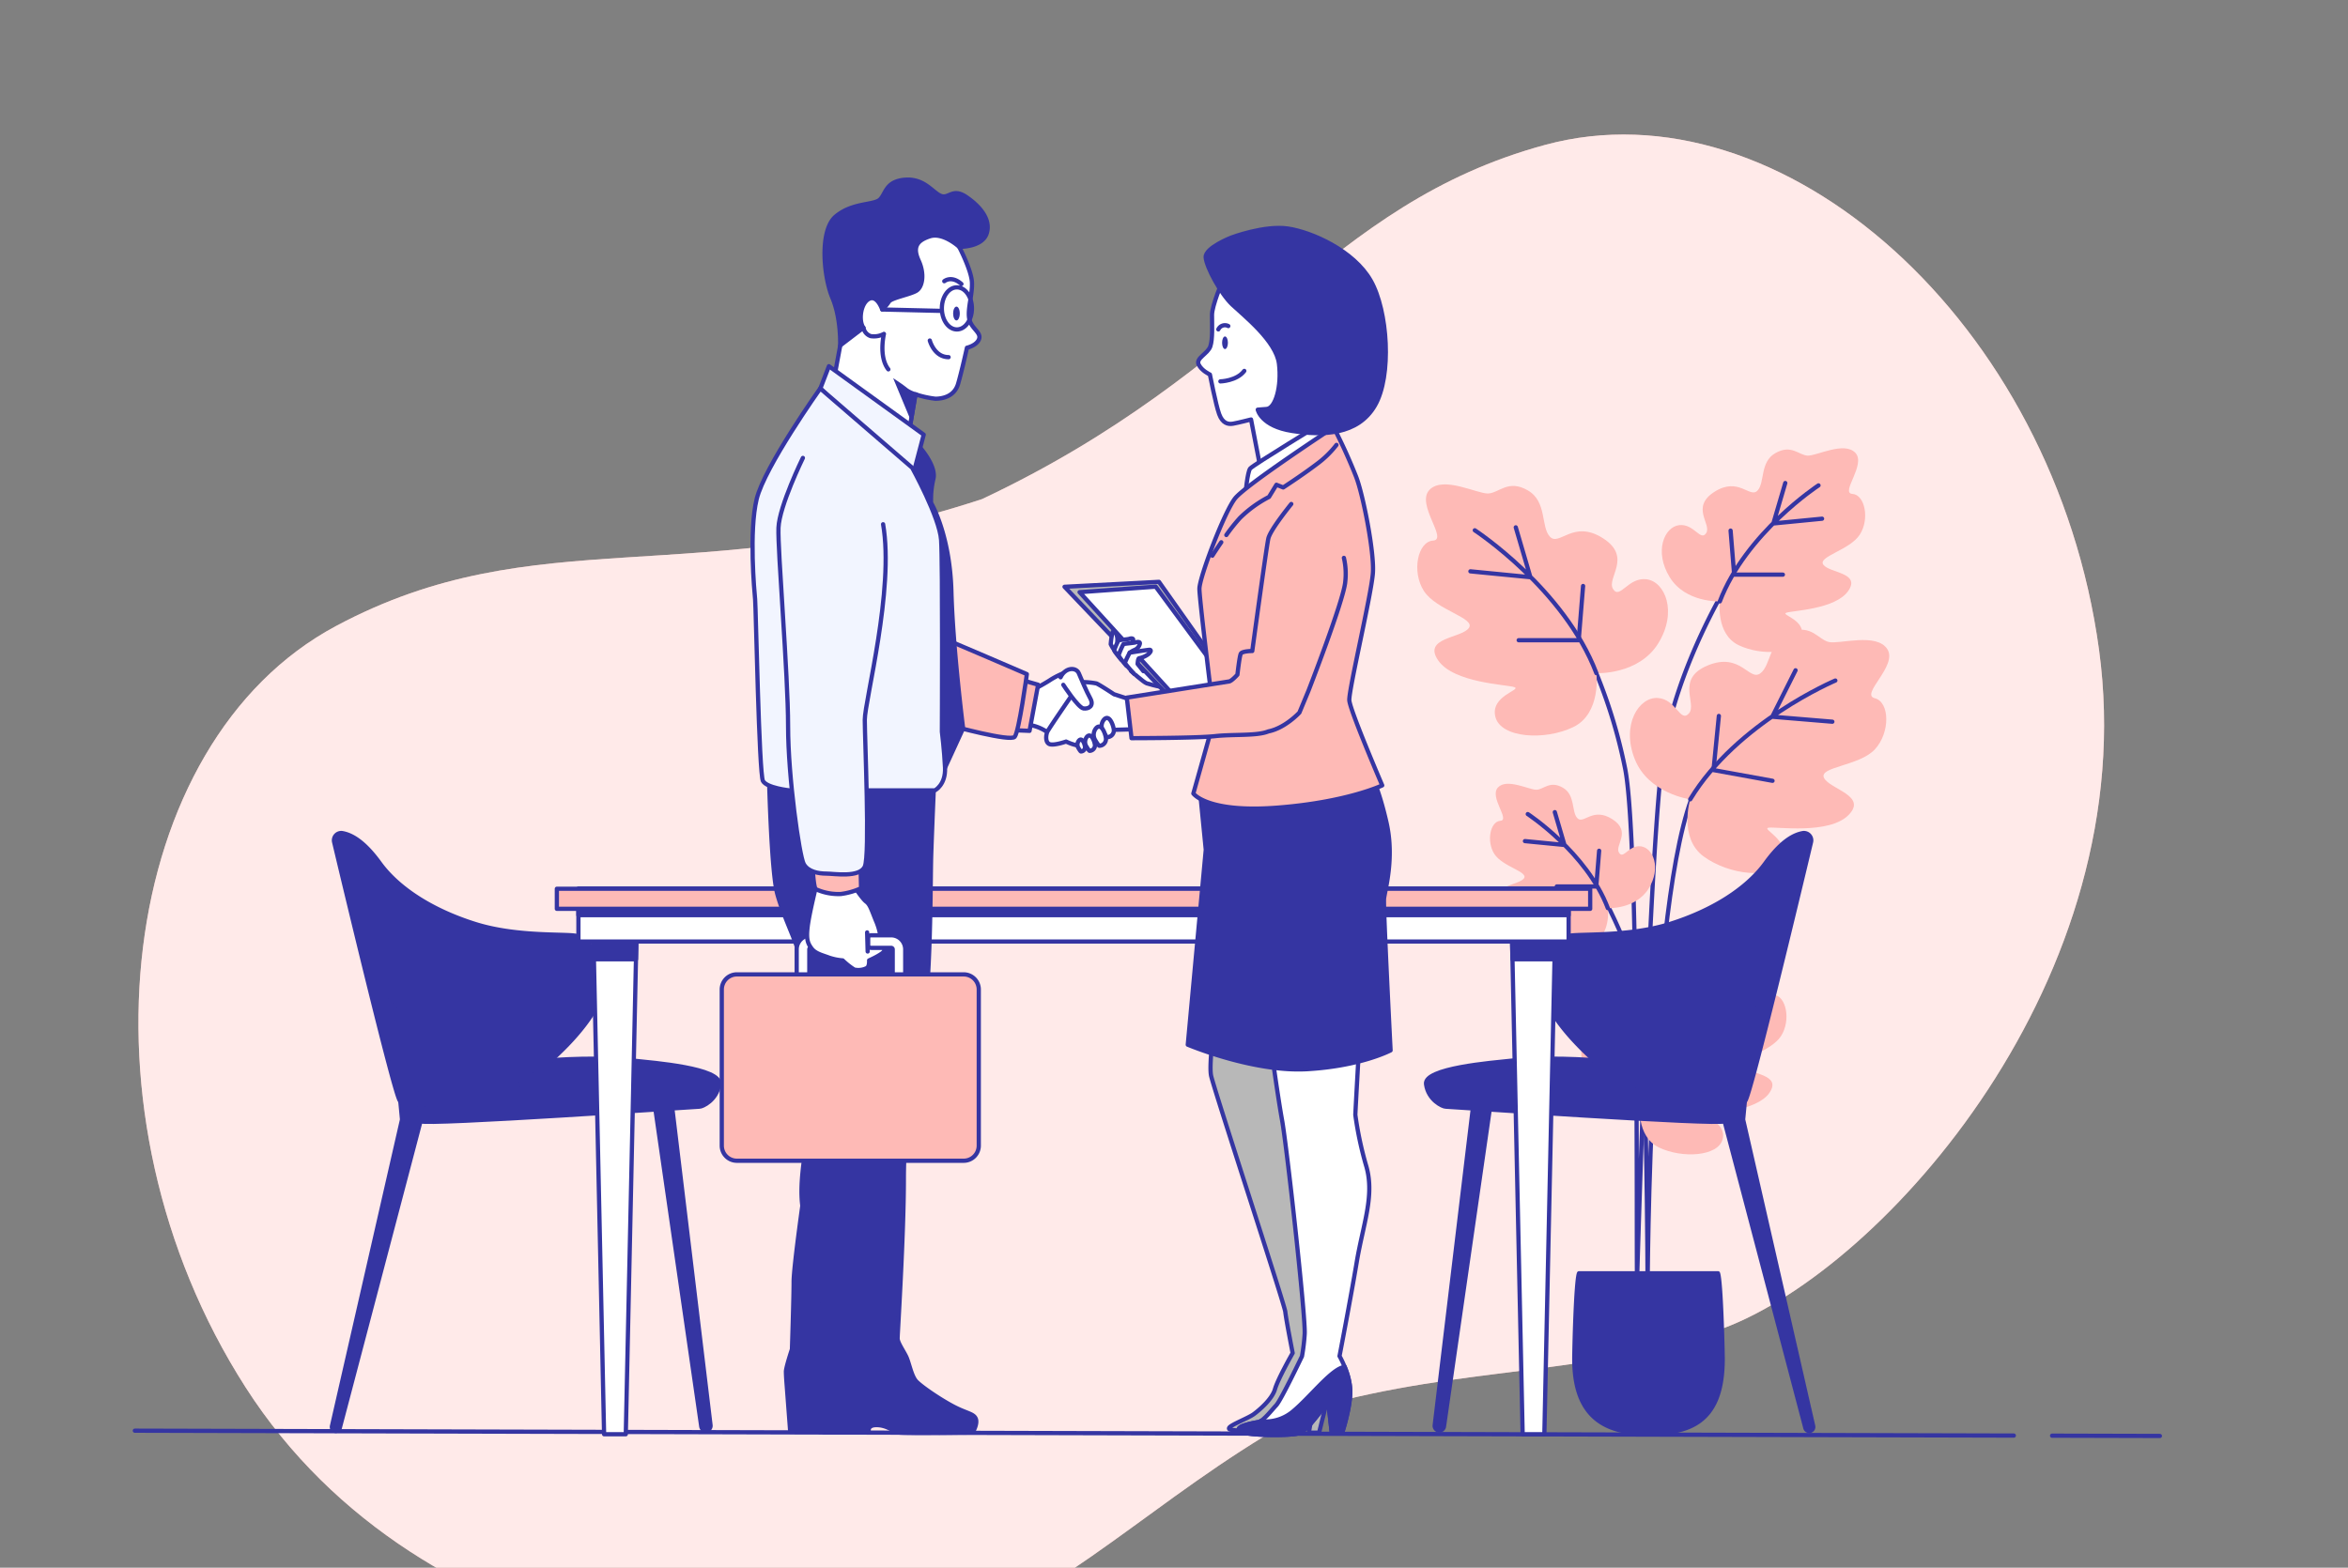 <svg width="554" height="370" fill="none" xmlns="http://www.w3.org/2000/svg"><rect width="100%" height="100%" fill="#808080" stroke="none"/><g clip-path="url(#clip0_101_994)"><path d="M364.545 34.202c-51.858 14.09-68.1 53.099-132.845 83.597-67.787 22.224-104.817 4.465-152.487 29.987-51.286 27.465-62.882 114.656-21.265 179.648 41.617 64.991 131.336 73.582 168.578 57.751 29.765-12.653 50.927-35.843 83.715-52.967 35.39-10.018 65.99-7.437 96.27-18.688 37.884-14.07 99.275-82.82 88.746-160.186-10.529-77.365-74.925-134.303-130.712-119.142z" fill="#FEBAB6"/><path opacity=".7" d="M364.545 34.202c-51.858 14.09-68.1 53.099-132.845 83.597-67.787 22.224-104.817 4.465-152.487 29.987-51.286 27.465-62.882 114.656-21.265 179.648 41.617 64.991 131.336 73.582 168.578 57.751 29.765-12.653 50.927-35.843 83.715-52.967 35.39-10.018 65.99-7.437 96.27-18.688 37.884-14.07 99.275-82.82 88.746-160.186-10.529-77.365-74.925-134.303-130.712-119.142z" fill="#fff"/><path d="M484.181 338.839l25.433.066m-477.8-1.243l443.333 1.155M374.504 204.98s8.236 13.195 11.686 25.952c2.445 9.073 2.556 73.823 2.556 73.823s.169-100.159 12.439-120.842" stroke="#3535A2" stroke-linecap="round" stroke-linejoin="round"/><path d="M407.744 137.64s-11.819 19.144-15.157 39.043c-3.339 19.898-6.338 125.896-6.338 125.896-.192-10.36.495-104.821-2.814-121.212a122.973 122.973 0 00-9.352-28.29" stroke="#3535A2" stroke-linecap="round" stroke-linejoin="round"/><path d="M376.661 158.878s9.942.467 14.581-7.015c4.639-7.481 1.596-14.622-2.77-15.148-4.365-.525-6.264 4.884-7.881 2.294-1.618-2.59 4.646-7.481-2.371-11.973-7.018-4.492-10.283 1.954-12.506-.348-2.223-2.301-.621-8.288-5.245-10.959-4.624-2.671-6.795.644-9.359.74-2.563.096-10.636-4.248-13.857-.829-3.221 3.419 4.484 11.707.864 11.951-3.619.244-5.097 7.319-2.149 11.899 2.947 4.581 12.409 6.387 10.563 8.777-1.847 2.39-10.888 2.22-7.21 7.585 3.679 5.365 16.192 5.698 17.994 6.327 1.803.629-5.761 2.027-4.483 7.03 1.277 5.002 11.67 5.624 18.355 2.405 6.685-3.219 5.474-12.736 5.474-12.736z" fill="#FEBAB6"/><path d="M347.971 125.156s21.119 13.831 28.69 33.722m-29.724-24.035l14.153 1.384-3.45-11.766" stroke="#3535A2" stroke-linecap="round" stroke-linejoin="round"/><path d="M358.327 151.101h14.16l1.035-12.802" stroke="#3535A2" stroke-linecap="round" stroke-linejoin="round"/><path d="M405.787 141.932s-8.074.378-11.819-5.69c-3.745-6.068-1.293-11.877 2.216-12.299 3.509-.422 5.075 3.966 6.389 1.857 1.315-2.109-3.767-6.068 1.928-9.716 5.695-3.648 8.347 1.584 10.157-.281 1.81-1.865.502-6.756 4.262-8.88 3.76-2.124 5.518.525 7.594.614 2.075.089 8.635-3.448 11.25-.666 2.614 2.782-3.642 9.502-.702 9.694 2.94.192 4.136 5.92 1.743 9.62-2.393 3.7-10.075 5.18-8.576 7.126 1.5 1.946 8.864 1.821 5.85 6.164-3.013 4.344-13.141 4.625-14.603 5.136-1.463.511 4.676 1.643 3.642 5.705-1.035 4.063-9.478 4.566-14.899 1.954-5.422-2.612-4.432-10.338-4.432-10.338z" fill="#FEBAB6"/><path d="M429.069 114.56s-17.137 11.225-23.283 27.38m24.125-19.522l-11.493 1.125 2.807-9.546" stroke="#3535A2" stroke-linecap="round" stroke-linejoin="round"/><path d="M420.663 135.62H409.17l-.842-10.39" stroke="#3535A2" stroke-linecap="round" stroke-linejoin="round"/><path d="M379.379 214.341s6.545.304 9.603-4.617 1.049-9.62-1.825-9.975c-2.873-.356-4.121 3.219-5.17 1.48-1.049-1.739 3.058-4.929-1.566-7.889s-6.774 1.288-8.236-.229c-1.463-1.517-.407-5.476-3.457-7.215-3.051-1.739-4.477.422-6.168.496-1.692.074-7.003-2.798-9.123-.541-2.12 2.257 2.955 7.704.569 7.867-2.386.162-3.353 4.817-1.418 7.836 1.935 3.019 8.177 4.211 6.958 5.78-1.219 1.568-7.172 1.48-4.742 4.995 2.43 3.515 10.659 3.751 11.818 4.166 1.16.414-3.796 1.332-2.954 4.632.842 3.301 7.682 3.7 12.084 1.584 4.403-2.117 3.627-8.37 3.627-8.37z" fill="#FEBAB6"/><path d="M360.469 192.134s13.909 9.109 18.895 22.2m-19.559-15.822l9.322.911-2.276-7.748" stroke="#3535A2" stroke-linecap="round" stroke-linejoin="round"/><path d="M367.309 209.221h9.322l.68-8.429" stroke="#3535A2" stroke-linecap="round" stroke-linejoin="round"/><path d="M386.936 260.391s-8.126.378-11.944-5.749c-3.819-6.128-1.301-11.974 2.275-12.403 3.575-.429 5.126 4.004 6.448 1.88 1.322-2.124-3.804-6.127 1.943-9.805s8.421 1.598 10.238-.289c1.817-1.887.509-6.808 4.306-8.969 3.797-2.16 5.562.533 7.66.622 2.098.089 8.709-3.478 11.346-.681 2.637 2.797-3.693 9.583-.739 9.783 2.955.2 4.167 5.994 1.759 9.738-2.409 3.745-10.165 5.24-8.65 7.193 1.514 1.954 8.915 1.835 5.909 6.209-3.006 4.373-13.296 4.662-14.729 5.18-1.433.518 4.713 1.65 3.693 5.75-1.019 4.099-9.558 4.602-15.031 1.968-5.474-2.634-4.484-10.427-4.484-10.427z" fill="#FEBAB6"/><path d="M410.425 232.774s-17.292 11.322-23.489 27.617m24.339-19.683l-11.59 1.132 2.822-9.628" stroke="#3535A2" stroke-linecap="round" stroke-linejoin="round"/><path d="M401.945 254.02h-11.597l-.849-10.478" stroke="#3535A2" stroke-linecap="round" stroke-linejoin="round"/><path d="M398.799 188.656s-9.869-1.332-13.097-9.517c-3.228-8.184 1.049-14.674 5.429-14.407 4.381.266 5.289 5.92 7.343 3.663 2.053-2.257-3.228-8.185 4.476-11.352 7.704-3.167 9.765 3.767 12.365 1.894 2.601-1.872 2.098-8.066 7.129-9.834 5.03-1.769 6.566 1.85 9.07 2.42 2.504.569 11.228-2.272 13.784 1.672 2.556 3.944-6.508 10.708-2.955 11.596 3.553.888 3.694 8.14 0 12.091-3.693 3.952-13.347 4.063-11.959 6.742 1.389 2.679 10.342 4.159 5.74 8.761-4.602 4.603-16.99 2.701-18.836 2.96-1.847.259 5.311 3.027 3.161 7.719-2.149 4.691-12.491 3.441-18.467-.918-5.975-4.359-3.183-13.49-3.183-13.49z" fill="#FEBAB6"/><path d="M433.043 160.617s-23.245 9.82-34.244 28.039m33.535-18.323l-14.175-1.176 5.496-10.96" stroke="#3535A2" stroke-linecap="round" stroke-linejoin="round"/><path d="M418.218 184.282l-13.924-2.531 1.264-12.779" stroke="#3535A2" stroke-linecap="round" stroke-linejoin="round"/><path d="M372.561 300.514c-.738 1.902-1.115 18.086-1.115 20.232 0 14.237 7.837 17.538 17.506 17.538s17.507-2.538 17.507-17.538c0-2.146-.407-18.33-1.108-20.232h-32.79zm-218.239-40.907l11.139 77.049a1.106 1.106 0 001.546.85 1.107 1.107 0 00.641-1.139l-9.167-76.027-4.159-.733z" fill="#3535A2" stroke="#3535A2" stroke-linecap="round" stroke-linejoin="round"/><path d="M126.792 250.513s11.974-1.332 22.795-.171c4.551.489 20.602 1.747 20.085 5.528-.517 3.782-3.937 5.321-4.624 5.321-.687 0-64.789 4.44-65.816 3.433-1.026-1.006-2.053-3.433-1.373-4.81.68-1.376 28.933-9.301 28.933-9.301z" fill="#3535A2" stroke="#3535A2" stroke-linecap="round" stroke-linejoin="round"/><path d="M80.773 196.626a1.714 1.714 0 00-1.532.544 1.723 1.723 0 00-.396 1.579c2.578 10.849 14.286 59.792 15.512 61.043 1.411 1.406 7.32 4.225 9.854 3.944 2.534-.281 14.914-4.225 23.926-11.84 9.011-7.614 14.913-15.791 14.352-20.868-.562-5.076-3.694-9.583-6.471-10.145-2.777-.563-14.079.281-23.925-2.82-9.847-3.1-18.016-8.177-22.515-14.378-3.36-4.625-6.256-6.608-8.805-7.059z" fill="#3535A2" stroke="#3535A2" stroke-linecap="round" stroke-linejoin="round"/><path d="M92.134 235.32l2.725 28.912-16.523 72.313a.956.956 0 00.915 1.191.942.942 0 00.916-.703l19.066-72.439 9.602-.362v-1.961l-9.78-.74-5.473-26.485a.74.74 0 00-.974-.552.744.744 0 00-.455.485.739.739 0 00-.02.341zm259.686 24.287l-11.117 77.049a1.102 1.102 0 01-1.916.578 1.104 1.104 0 01-.271-.867l9.145-76.027 4.159-.733z" fill="#3535A2" stroke="#3535A2" stroke-linecap="round" stroke-linejoin="round"/><path d="M379.35 250.513s-11.974-1.332-22.796-.171c-4.55.489-20.601 1.747-20.084 5.528.517 3.782 3.944 5.321 4.624 5.321.68 0 64.788 4.44 65.815 3.433 1.027-1.006 2.061-3.433 1.374-4.81-.687-1.376-28.933-9.301-28.933-9.301z" fill="#3535A2" stroke="#3535A2" stroke-linecap="round" stroke-linejoin="round"/><path d="M425.368 196.626a1.717 1.717 0 011.533.545 1.726 1.726 0 01.403 1.578c-2.586 10.849-14.293 59.792-15.512 61.043-1.411 1.406-7.32 4.225-9.854 3.944-2.534-.281-14.914-4.225-23.918-11.84-9.004-7.614-14.921-15.791-14.36-20.868.562-5.076 3.694-9.583 6.478-10.145 2.785-.563 14.072.281 23.918-2.82 9.847-3.1 18.017-8.177 22.522-14.378 3.347-4.625 6.249-6.608 8.79-7.059z" fill="#3535A2" stroke="#3535A2" stroke-linecap="round" stroke-linejoin="round"/><path d="M414.015 235.32l-2.733 28.912 16.524 72.313a.956.956 0 01-.916 1.191.943.943 0 01-.916-.703l-19.065-72.409-9.602-.363V262.3l9.78-.74 5.473-26.484a.74.74 0 011.251-.376.742.742 0 01.204.62z" fill="#3535A2" stroke="#3535A2" stroke-linecap="round" stroke-linejoin="round"/><path d="M147.652 338.506h-5.119l-2.563-119.614h10.245l-2.563 119.614z" fill="#fff" stroke="#3535A2" stroke-linecap="round" stroke-linejoin="round"/><path d="M140.132 226.396h9.921l.162-7.504H139.97l.162 7.504z" fill="#3535A2" stroke="#3535A2" stroke-linecap="round" stroke-linejoin="round"/><path d="M364.384 338.506h-5.119l-2.563-119.614h10.245l-2.563 119.614z" fill="#fff" stroke="#3535A2" stroke-linecap="round" stroke-linejoin="round"/><path d="M356.865 226.396h9.92l.162-7.504h-10.245l.163 7.504z" fill="#3535A2" stroke="#3535A2" stroke-linecap="round" stroke-linejoin="round"/><path d="M370.109 209.76H136.476v12.454h233.633V209.76z" fill="#fff" stroke="#3535A2" stroke-linecap="round" stroke-linejoin="round"/><path d="M370.109 209.76H136.476v6.231h233.633v-6.231z" fill="#3535A2" stroke="#3535A2" stroke-linecap="round" stroke-linejoin="round"/><path d="M375.198 209.76H131.387v4.736h243.811v-4.736z" fill="#FEBAB6" stroke="#3535A2" stroke-linecap="round" stroke-linejoin="round"/><path d="M266.865 158.36s2.911 2.649 3.694 2.916c.783.266 2.29.614 2.29.614l1.676.355-3.693-5.38-3.967 1.495z" fill="#fff" stroke="#3535A2" stroke-linecap="round" stroke-linejoin="round"/><path d="M251.169 138.491l34.296 35.994 10.851-4.788-22.862-32.375-22.285 1.169z" fill="#B8B8B8" stroke="#3535A2" stroke-linecap="round" stroke-linejoin="round"/><path d="M254.722 139.764l22.071 24.176 13.422-1.732-17.536-23.747-17.957 1.303zm8.177 13.667a9.108 9.108 0 01-.827-1.391c.069-.937.21-1.867.421-2.782.125-.378.509-.511.842.251.243.559.344 1.169.295 1.776.08.443.194.878.34 1.303l-.842 1.184-.229-.341z" fill="#fff" stroke="#3535A2" stroke-linecap="round" stroke-linejoin="round"/><path d="M264.539 155.681s-1.64-1.909-1.64-2.22c.272-.789.606-1.556.997-2.294.044-.133 2.216-.259 2.548-.392.333-.133 1.079-.215.902.348a1.855 1.855 0 01-1.035 1.213 5.77 5.77 0 00-1.078.6l-.133.606.606.866" fill="#fff"/><path d="M264.539 155.681s-1.64-1.909-1.64-2.22c.272-.789.606-1.556.997-2.294.044-.133 2.216-.259 2.548-.392.333-.133 1.079-.215.902.348a1.855 1.855 0 01-1.035 1.213 5.77 5.77 0 00-1.078.6l-.133.606.606.866" stroke="#3535A2" stroke-linecap="round" stroke-linejoin="round"/><path d="M265.78 157.146s-1.84-2.131-1.84-2.523c.307-.882.678-1.74 1.108-2.568.052-.148 2.467-.289 2.859-.437.391-.148 1.211-.244 1.019.385a2.074 2.074 0 01-1.167 1.362c-.427.182-.834.41-1.211.681l-.141.673.673.969" fill="#fff"/><path d="M265.78 157.146s-1.84-2.131-1.84-2.523c.307-.882.678-1.74 1.108-2.568.052-.148 2.467-.289 2.859-.437.391-.148 1.211-.244 1.019.385a2.074 2.074 0 01-1.167 1.362c-.427.182-.834.41-1.211.681l-.141.673.673.969" stroke="#3535A2" stroke-linecap="round" stroke-linejoin="round"/><path d="M267.619 159.04a24.044 24.044 0 01-2.216-2.575c.338-.829.726-1.637 1.16-2.42 0 0 4.505-.74 4.749-.68.244.059.384.34-.34 1.013a5.44 5.44 0 01-2.216.977c-.288.097-.339 1.355-.339 1.355l1.359 1.694" fill="#fff"/><path d="M267.619 159.04a24.044 24.044 0 01-2.216-2.575c.338-.829.726-1.637 1.16-2.42 0 0 4.505-.74 4.749-.68.244.059.384.34-.34 1.013a5.44 5.44 0 01-2.216.977c-.288.097-.339 1.355-.339 1.355l1.359 1.694" stroke="#3535A2" stroke-linecap="round" stroke-linejoin="round"/><path d="M251.671 158.589a20.576 20.576 0 00-3.656 1.754c-1.433.962-3.819 2.22-3.819 2.22l-2.453 8.399c1.906.099 3.746.724 5.319 1.806 2.386 1.754 7.475 1.273 8.753.481 1.278-.792 3.021-7.015 1.426-8.451-1.596-1.436-5.57-6.209-5.57-6.209z" fill="#fff" stroke="#3535A2" stroke-linecap="round" stroke-linejoin="round"/><path d="M267.272 165.286l-4.432-1.435s-3.346-2.22-4.144-2.546a17.665 17.665 0 00-3.657-.318s-7.637 10.996-7.955 11.796c-.318.799-.48 2.553.635 2.871 1.116.318 3.819-.637 3.819-.637s2.549 1.273 4.137.955c1.588-.318 6.367-3.7 6.367-3.7l5.57-.155-.34-6.831z" fill="#fff" stroke="#3535A2" stroke-linecap="round" stroke-linejoin="round"/><path d="M250.881 161.624s3.501 5.416 4.771 5.579c1.271.163 2.549-.636 1.589-2.39-.961-1.754-2.069-4.44-2.704-5.92-.635-1.48-3.184-1.428-4.299.962" fill="#fff"/><path d="M250.881 161.624s3.501 5.416 4.771 5.579c1.271.163 2.549-.636 1.589-2.39-.961-1.754-2.069-4.44-2.704-5.92-.635-1.48-3.184-1.428-4.299.962" stroke="#3535A2" stroke-linecap="round" stroke-linejoin="round"/><path d="M260.469 169.845a2.411 2.411 0 00-.2 2.79c.392.658.827 1.346.99 1.346a1.593 1.593 0 001.551-1.657c-.081-1.095-1.078-3.9-2.341-2.479z" fill="#fff" stroke="#3535A2" stroke-linecap="round" stroke-linejoin="round"/><path d="M258.6 171.88a2.429 2.429 0 00-.192 2.79c.384.658.827 1.339.99 1.339a1.59 1.59 0 001.12-.504 1.6 1.6 0 00.431-1.153c-.089-1.088-1.079-3.9-2.349-2.472zm-2.15 2.02a1.977 1.977 0 00-.155 2.22c.318.533.672 1.088.798 1.088a1.3 1.3 0 00.906-.408 1.296 1.296 0 00.35-.932c-.067-.828-.872-3.093-1.899-1.968zm-1.891.903a1.485 1.485 0 00-.118 1.724c.236.407.51.829.613.829a.98.98 0 00.892-.64.99.99 0 00.061-.381c-.052-.674-.665-2.435-1.448-1.532z" fill="#fff" stroke="#3535A2" stroke-linecap="round" stroke-linejoin="round"/><path d="M244.942 161.601l-2.024 10.893-3.863-.163 2.356-11.744 3.531 1.014z" fill="#FEBAB6" stroke="#3535A2" stroke-linecap="round" stroke-linejoin="round"/><path d="M242.283 159.1s-1.854 13.594-2.866 14.8c-1.012 1.206-14.626-2.523-15.298-2.694-.672-.17.842-19.528.842-19.528s15.778 6.719 17.322 7.422z" fill="#FEBAB6" stroke="#3535A2" stroke-linecap="round" stroke-linejoin="round"/><path d="M288.442 66.319s-2.475 5.75-2.475 8.029.2 5.653-.391 7.4c-.591 1.746-3.464 2.775-2.77 4.262.694 1.487 2.666 2.383 2.666 2.383s1.389 7.14 2.18 9.324c.79 2.183 2.083 2.479 3.264 2.28 1.182-.2 4.263-.993 4.263-.993l2.275 11.796 14.943-8.325-2.475-7.733s4.255-7.437-.295-17.849c-4.55-10.412-14.352-16.62-21.185-10.574z" fill="#fff" stroke="#3535A2" stroke-linecap="round" stroke-linejoin="round"/><path d="M287.459 77.744a1.74 1.74 0 011.007-.896 1.716 1.716 0 011.342.105" stroke="#3535A2" stroke-linecap="round" stroke-linejoin="round"/><path d="M289.033 82.384c.379 0 .687-.666.687-1.487 0-.822-.308-1.488-.687-1.488-.38 0-.687.666-.687 1.488 0 .821.307 1.487.687 1.487z" fill="#3535A2"/><path d="M287.947 90.014s3.863-.096 5.643-2.48" stroke="#3535A2" stroke-linecap="round" stroke-linejoin="round"/><path d="M312.633 99.419s-17.033 10.36-17.669 11.167c-.635.806-1.115 6.06-1.115 6.06l21.325-14.06-2.541-3.167z" fill="#fff" stroke="#3535A2" stroke-linecap="round" stroke-linejoin="round"/><path d="M286.603 240.959s-1.389 10.086-.865 12.861c.525 2.775 17.344 54.02 17.522 55.781.177 1.762 1.735 9.739 1.735 9.739s-3.471 6.083-4.166 8.517c-.694 2.435-3.819 5.04-5.03 5.92-1.211.881-5.208 2.435-5.725 3.13-.517.696 1.227.555 2.349.8 1.757.14 3.522.162 5.282.066 0 0 4.86.178 6.249-.348 1.389-.525 3.294-5.735 4.166-6.778a4.774 4.774 0 012.253-1.391l-1.559 8.88h2.423s1.736-7.126 2.43-9.561c.695-2.435 1.566-3.818.525-6.253a36.359 36.359 0 00-3.125-5.387s-.694-19.47-.524-20.335c.17-.866-1.212-17.908-1.729-22.422-.517-4.514-4.343-16.502-4.513-17.546-.17-1.043 1.042-12.861 1.042-12.861l-18.74-2.812z" fill="#B8B8B8" stroke="#3535A2" stroke-linecap="round" stroke-linejoin="round"/><path d="M299.396 243.527s1.973 14.652 3.095 20.809c1.123 6.156 5.629 46.842 5.341 50.527a44.873 44.873 0 01-.635 5.232s-4.942 10.36-6.072 11.566c-1.13 1.206-3.066 3.737-4.218 3.959-1.152.222-5.496.94-4.499 2.072.998 1.132 11.612 1.243 13.91.607 2.297-.637 5.259-5.558 6.212-6.157l.945-.607.739 6.556 2.504-.066s1.965-6.046 1.861-9.916c-.103-3.87-2.526-8.051-2.526-8.051s2.556-13.217 4.055-22.149c1.5-8.931 4.226-15.577 2.313-22.488a83.28 83.28 0 01-2.637-12.306c0-.578 1.137-20.72 1.137-20.72s-16.443 3.707-21.525 1.132z" fill="#fff" stroke="#3535A2" stroke-linecap="round" stroke-linejoin="round"/><path d="M318.594 328.109a16.627 16.627 0 00-1.337-5.565c-.251.089-.509.178-.79.289-2.992 1.191-7.535 7.052-11.272 10.182a10.104 10.104 0 01-7.653 2.435l-.096-.06a1.57 1.57 0 01-.539.23c-1.152.229-5.496.94-4.499 2.072.998 1.132 11.612 1.243 13.91.607 2.297-.637 5.259-5.558 6.212-6.157l.945-.607.739 6.556 2.504-.066s1.98-6.046 1.876-9.916zm-35.64-143.265l1.543 15.696-4.247 46.02s15.438 6.52 28.173 5.78c12.734-.74 19.678-4.44 19.678-4.44s-1.736-33.848-1.544-35.779c.192-1.932 2.512-9.472.584-17.975-1.928-8.502-3.864-11.795-3.864-11.795s-26.813 6.941-40.323 2.493z" fill="#3535A2" stroke="#3535A2" stroke-linecap="round" stroke-linejoin="round"/><path d="M314.672 100.854s-20.683 13.557-23.238 16.747c-2.556 3.189-8.436 18.655-8.436 21.363 0 2.709 3.501 30.77 3.501 30.77l-4.934 17.545s3.184 4.618 19.737 3.345c16.554-1.273 24.827-5.261 24.827-5.261s-7.609-17.701-7.764-20.092c-.155-2.39 5.252-25.16 5.57-30.132.317-4.973-2.349-18.5-3.974-22.644a127.469 127.469 0 00-5.289-11.641z" fill="#FEBAB6" stroke="#3535A2" stroke-linecap="round" stroke-linejoin="round"/><path d="M290.614 56.04s-6.301 2.427-6.139 4.7c.163 2.27 3.553 8.583 6.301 11.173s10.341 8.577 10.991 13.927c.65 5.35-.805 10.523-2.91 10.685l-2.098.163s.805 3.885 8.081 5.017c7.276 1.133 15.512.97 19.56-5.993 4.048-6.964 3.066-22.341-.975-29.467-4.04-7.127-14.035-11.5-19.56-12.307-5.525-.806-13.251 2.102-13.251 2.102z" fill="#3535A2" stroke="#3535A2" stroke-linecap="round" stroke-linejoin="round"/><path d="M289.35 126.273a40.955 40.955 0 013.228-4.047 28.337 28.337 0 016.84-4.944l1.751-2.871 1.596.637s4.432-2.872 7.8-5.425a23.336 23.336 0 004.772-4.617m-29.288 26.144s.886-1.398 2.105-3.174" stroke="#3535A2" stroke-linecap="round" stroke-linejoin="round"/><path d="M304.67 118.948s-4.934 6.053-5.407 8.14c-.472 2.087-3.796 26.558-3.796 26.558s-2.394 0-2.711.644c-.318.644-.791 4.943-.791 4.943s-1.278 1.429-1.913 1.591l-24.191 3.826 1.115 9.568s15.438 0 19.737-.481c4.299-.481 9.862 0 12.558-1.117 3.974-.792 7.32-4.44 7.32-4.44l2.149-5.18s8.355-21.46 8.672-25.73a16.674 16.674 0 00-.325-5.602" fill="#FEBAB6"/><path d="M304.67 118.948s-4.934 6.053-5.407 8.14c-.472 2.087-3.796 26.558-3.796 26.558s-2.394 0-2.711.644c-.318.644-.791 4.943-.791 4.943s-1.278 1.429-1.913 1.591l-24.191 3.826 1.115 9.568s15.438 0 19.737-.481c4.299-.481 9.862 0 12.558-1.117 3.974-.792 7.32-4.44 7.32-4.44l2.149-5.18s8.355-21.46 8.672-25.73a16.674 16.674 0 00-.325-5.602" stroke="#3535A2" stroke-linecap="round" stroke-linejoin="round"/><path d="M226.32 58.26s2.873 5.498 3.006 8.377c.133 2.879-1.048 6.15-.657 8.502.391 2.354 2.873 3.271 2.349 4.84-.525 1.569-2.873 2.094-2.873 2.094s-1.175 5.365-2.083 8.503c-.909 3.138-3.923 3.53-5.356 3.53a23.695 23.695 0 01-4.705-1.044l-1.566 9.058-17.625-12.817 1.433-7.718 2.874-5.365s-3.782-8.503-.392-14.519c3.391-6.016 9.271-7.977 15.8-8.761 6.53-.785 9.795 5.32 9.795 5.32z" fill="#fff" stroke="#3535A2" stroke-linecap="round" stroke-linejoin="round"/><path d="M203.732 77.36a2.562 2.562 0 001.698 1.968 4.984 4.984 0 003.132-.525s-1.307 5.365 1.042 8.369m9.78-6.801s1.041 3.922 4.432 3.922m-1.019-17.923s1.691-1.435 4.048.66m-1.072 10.722c1.959 0 3.546-2.223 3.546-4.966 0-2.742-1.587-4.965-3.546-4.965-1.958 0-3.545 2.223-3.545 4.965 0 2.743 1.587 4.966 3.545 4.966z" stroke="#3535A2" stroke-linecap="round" stroke-linejoin="round"/><path d="M226.453 74c0 .903-.355 1.635-.783 1.635-.428 0-.783-.74-.783-1.635s.347-1.635.783-1.635c.436 0 .783.695.783 1.635z" fill="#3535A2"/><path d="M222.014 73.371l-13.843-.326" stroke="#3535A2" stroke-linecap="round" stroke-linejoin="round"/><path d="M216.001 93.062a7.07 7.07 0 01-2.216-1.05c-.783-.652-1.958-1.436-1.958-1.436l3.265 7.844.909-5.358z" fill="#3535A2" stroke="#3535A2" stroke-miterlimit="10"/><path d="M226.32 58.26s-3.789-3.5-6.936-2.479-4.048 2.612-2.615 5.75c1.433 3.138.916 6.15-.517 7.067-1.433.918-6.005 1.702-6.53 2.62a8.943 8.943 0 01-1.566 1.827s-1.174-3.53-3.139-2.486c-1.965 1.043-2.475 5.106-1.3 6.8l-5.488 4.189s.265-6.275-1.825-11.248c-2.09-4.973-3.125-15.962.82-19.24 3.944-3.278 8.864-2.612 10.341-3.922 1.478-1.31 1.308-4.322 5.91-4.714 4.601-.392 6.529 3.012 8.487 3.796 1.957.785 2.74-1.96 6.005.26 3.265 2.22 5.91 5.364 4.831 8.635-1.078 3.271-6.478 3.145-6.478 3.145zm-36.431 222.2s-2.637 18.248-2.637 22.104c0 3.855-.399 15.895-.399 15.895s-1.418 4.255-1.418 5.269c0 1.014.199 3.448.199 3.448l.813 10.752h9.713s3.849-15.414 3.442-28.194c-.406-12.779-7.49-36.578-7.49-36.578l-2.223 7.304z" fill="#3535A2" stroke="#3535A2" stroke-linecap="round" stroke-linejoin="round"/><path d="M181.402 181.766s.495 23.717 1.994 29.215c1.5 5.498 4.964 12.233 4.964 13.979 0 1.746 2.216 22.2 3.738 27.72 1.521 5.521-4.24 22.474-2.741 32.213 1.5 9.738 5.732 34.217 5.732 34.217s-.997-.244-.997 3.249v7.244l.251 8.488h10.718s-.738-1.746 1.743-1.746c2.482 0 3.989 1.48 5.238 1.746 1.248.267 17.447 0 17.447 0s1.248-1.998.739-3.249c-.51-1.25-2.216-1.243-5.481-2.996-3.265-1.754-7.232-4.492-8.48-5.743-1.249-1.25-1.743-4.492-2.49-5.994-.746-1.502-1.994-3.241-1.994-4.24 0-.999 1.477-23.983 1.477-37.474 0-13.49 1.995-21.726 4.24-34.21 2.246-12.484 1.995-35.712 2.216-42.454.222-6.741.739-18.5.739-18.5l-39.053-1.465zm35.33-76.553s4.24 4.618 3.509 7.756a21.182 21.182 0 00-.554 5.727s4.432 7.4 4.794 20.876c.362 13.475 2.762 32.33 2.762 32.33l-4.24 9.235-5.17-10.16s1.477-24.568 1.662-30.665c.184-6.098.369-11.271-.37-14.963a55.826 55.826 0 01-.923-6.838l-2.955-10.715 1.485-2.583z" fill="#3535A2" stroke="#3535A2" stroke-linecap="round" stroke-linejoin="round"/><path d="M195.577 86.432l22.367 16.147-2.682 10.204-21.702-21.105 2.017-5.246z" fill="#F2F5FF" stroke="#3535A2" stroke-linecap="round" stroke-linejoin="round"/><path d="M193.531 91.678s-13.156 18.5-14.995 26.1c-1.84 7.6-.554 21.793-.37 23.68.185 1.887.924 41.196 1.847 42.861.923 1.665 6.264 2.22 6.264 2.22h34.304s2.577-1.295 2.393-5.358c-.185-4.062-.739-8.495-.739-8.495s.185-39.901-.185-45.258c-.369-5.358-6.817-17.02-6.817-17.02l-21.702-18.73z" fill="#F2F5FF" stroke="#3535A2" stroke-linecap="round" stroke-linejoin="round"/><path d="M189.453 231.546a1.476 1.476 0 01-1.477-1.48v-6.002a3.34 3.34 0 01.981-2.355 3.329 3.329 0 012.358-.967h4.661a1.478 1.478 0 011.477 1.48 1.48 1.48 0 01-1.477 1.48h-4.661a.362.362 0 00-.362.362v6.002a1.474 1.474 0 01-.441 1.054 1.483 1.483 0 01-1.059.426z" fill="#fff" stroke="#3535A2" stroke-linecap="round" stroke-linejoin="round"/><path d="M201.553 209.183s1.927 2.96 2.829 3.626c.901.666 1.248 1.932 2.267 4.44a14.749 14.749 0 011.131 4.078c.414.948.716 1.941.901 2.96 0 .791-3.62 2.382-3.62 2.382s.111 1.48-.569 1.813a4.356 4.356 0 01-2.954.341 17.372 17.372 0 01-2.719-2.154 13.091 13.091 0 01-3.279-.68c-1.478-.57-3.169-.911-4.078-2.161-.908-1.251-1.241-2.154-.901-5.099.34-2.945 2.032-9.753 2.032-9.753l8.96.207z" fill="#fff" stroke="#3535A2" stroke-linecap="round" stroke-linejoin="round"/><path d="M191.706 204.077s.229 5.447.79 5.787a12.898 12.898 0 005.91 1.132 16.514 16.514 0 004.757-1.361l-.118-5.328s-9.418.791-11.339-.23z" fill="#FEBAB6" stroke="#3535A2" stroke-linecap="round" stroke-linejoin="round"/><path d="M189.438 108.077s-5.554 11.337-5.761 16.495c-.207 5.158 2.268 34.632 2.268 46.79 0 12.158 2.674 30.717 3.693 32.56 1.019 1.843 3.501 2.264 5.348 2.264 1.846 0 7.822 1.029 9.056-1.65 1.233-2.679 0-30.096 0-34.632 0-4.536 6.995-30.717 4.321-46.176" fill="#F2F5FF"/><path d="M189.438 108.077s-5.554 11.337-5.761 16.495c-.207 5.158 2.268 34.632 2.268 46.79 0 12.158 2.674 30.717 3.693 32.56 1.019 1.843 3.501 2.264 5.348 2.264 1.846 0 7.822 1.029 9.056-1.65 1.233-2.679 0-30.096 0-34.632 0-4.536 6.995-30.717 4.321-46.176" stroke="#3535A2" stroke-linecap="round" stroke-linejoin="round"/><path d="M210.269 220.742h-4.654a1.484 1.484 0 00-.775.222v2.516c.232.147.5.227.775.23h4.654a.362.362 0 01.362.362v6.002a1.48 1.48 0 001.477 1.48 1.475 1.475 0 001.477-1.48v-6.002a3.333 3.333 0 00-.968-2.354 3.312 3.312 0 00-2.348-.976z" fill="#fff" stroke="#3535A2" stroke-linecap="round" stroke-linejoin="round"/><path d="M227.376 229.97H173.86a3.564 3.564 0 00-3.56 3.567v36.852a3.563 3.563 0 003.56 3.566h53.516a3.564 3.564 0 003.561-3.566v-36.852a3.564 3.564 0 00-3.561-3.567z" fill="#FEBAB6" stroke="#3535A2" stroke-linecap="round" stroke-linejoin="round"/><path d="M204.596 220.061l.125 4.507" stroke="#3535A2" stroke-linecap="round" stroke-linejoin="round"/></g><defs><clipPath id="clip0_101_994"><path fill="#fff" d="M0 0h554v370H0z"/></clipPath></defs></svg>